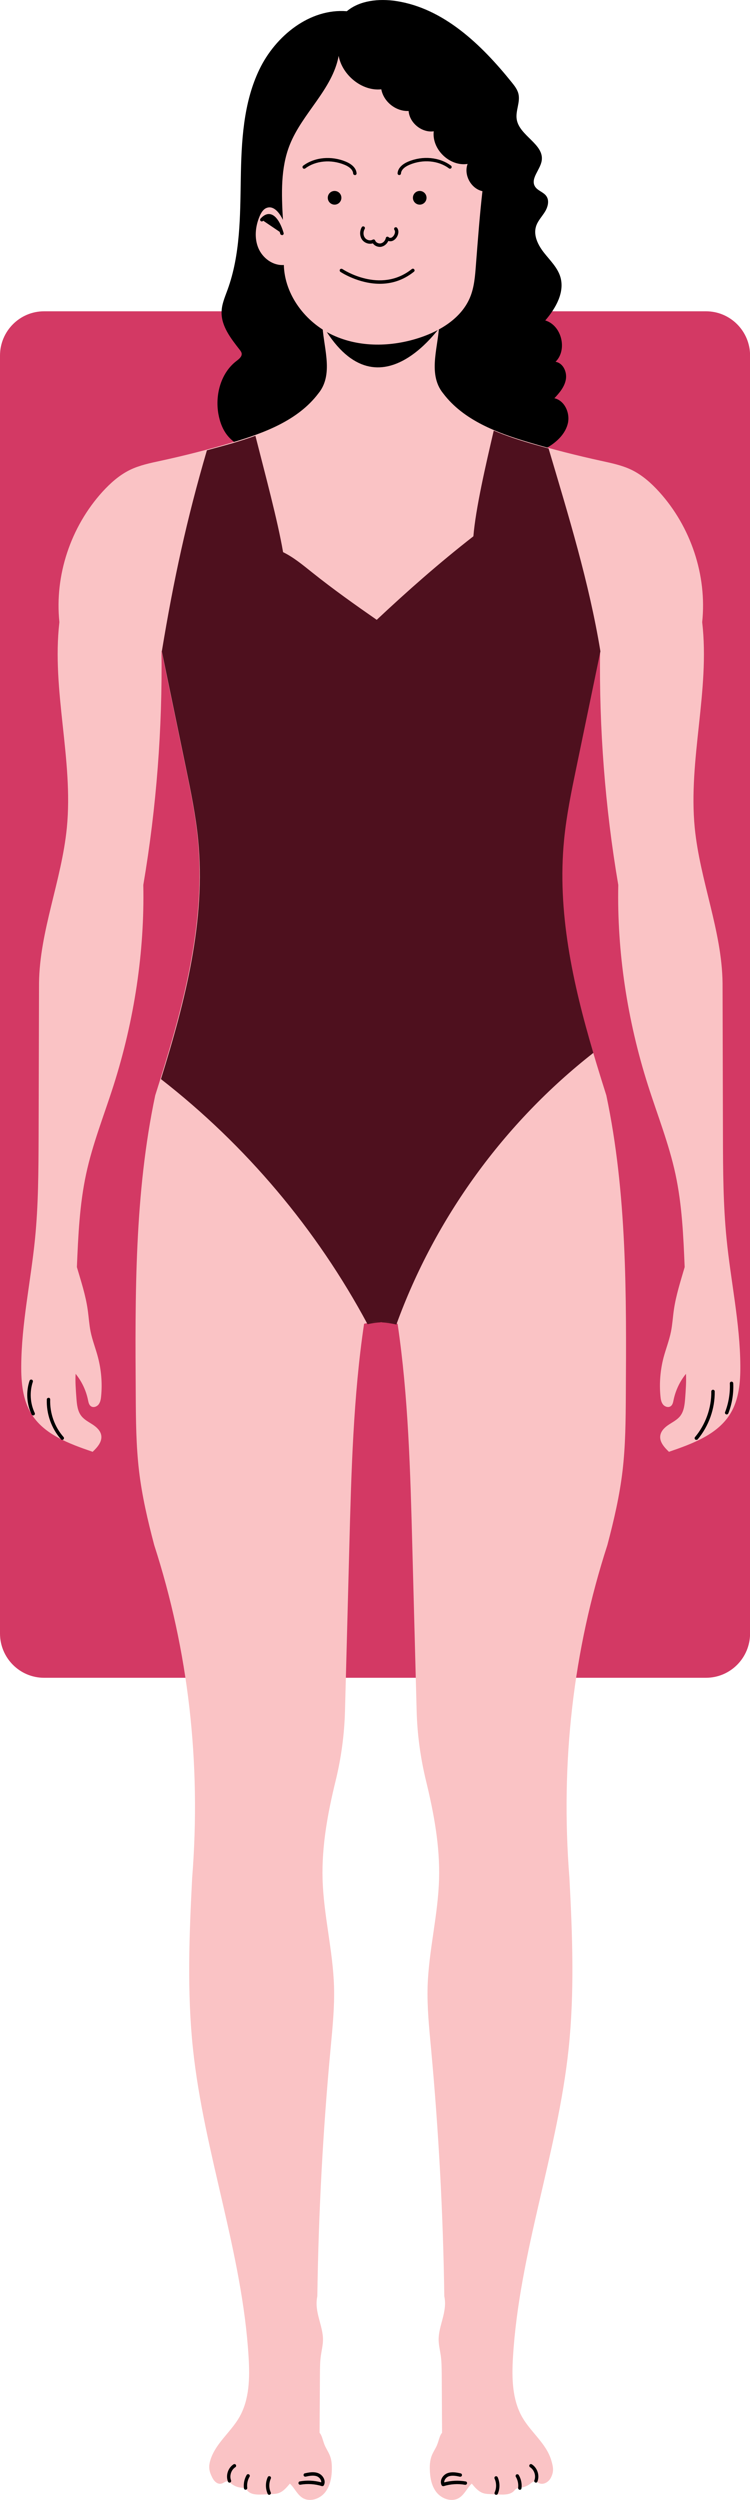 <svg width="27" height="90" viewBox="0 0 27 90" fill="none" xmlns="http://www.w3.org/2000/svg">
<g clip-path="url(#clip0_46_3608)">
<path d="M25.413 60.398H1.587C0.711 60.398 0 59.684 0 58.804V12.8C0 11.92 0.711 11.206 1.587 11.206H25.416C26.291 11.206 27.003 11.92 27.003 12.8V58.804C27 59.686 26.291 60.398 25.413 60.398Z" fill="#D33964"/>
<path d="M12.486 0.404C11.152 0.296 9.919 1.291 9.338 2.5C8.756 3.709 8.69 5.101 8.668 6.446C8.646 7.79 8.651 9.169 8.192 10.43C8.099 10.689 7.984 10.945 7.977 11.221C7.96 11.738 8.313 12.186 8.631 12.593C8.661 12.632 8.693 12.674 8.7 12.723C8.717 12.836 8.604 12.925 8.514 12.994C7.955 13.42 7.741 14.201 7.861 14.895C7.913 15.188 8.018 15.479 8.212 15.706C8.398 15.925 8.656 16.07 8.913 16.198C9.519 16.499 10.166 16.728 10.838 16.787C12.145 16.905 13.428 16.383 14.737 16.334C15.588 16.302 16.434 16.469 17.285 16.528C18.136 16.587 19.033 16.523 19.759 16.078C20.078 15.88 20.367 15.592 20.446 15.225C20.524 14.858 20.323 14.418 19.958 14.336C20.144 14.139 20.328 13.92 20.372 13.652C20.416 13.383 20.267 13.066 19.999 13.024C20.438 12.593 20.218 11.709 19.629 11.536C20.007 11.098 20.34 10.517 20.171 9.962C20.068 9.63 19.806 9.379 19.59 9.105C19.374 8.832 19.193 8.48 19.298 8.147C19.359 7.953 19.506 7.803 19.614 7.63C19.722 7.458 19.786 7.224 19.668 7.059C19.565 6.911 19.352 6.867 19.259 6.712C19.087 6.426 19.453 6.111 19.502 5.781C19.592 5.187 18.695 4.887 18.602 4.296C18.553 3.993 18.734 3.682 18.665 3.384C18.629 3.224 18.523 3.089 18.42 2.961C17.329 1.604 15.97 0.296 14.259 0.037C13.636 -0.056 12.95 0.015 12.486 0.404Z" fill="black"/>
<path d="M17.863 6.091C17.655 6.091 17.447 6.037 17.265 5.926C16.89 5.694 16.684 5.244 16.716 4.808C16.711 4.808 16.706 4.808 16.704 4.808C16.127 4.808 15.568 4.428 15.37 3.879C14.916 3.968 14.406 3.754 14.163 3.355C14.124 3.291 14.073 3.19 14.05 3.071C14.004 3.084 13.955 3.091 13.906 3.094C13.609 3.108 13.312 2.943 13.165 2.685C13.148 2.655 13.158 2.618 13.187 2.601C13.217 2.584 13.254 2.594 13.271 2.623C13.396 2.842 13.648 2.983 13.899 2.97C13.945 2.968 13.992 2.961 14.038 2.948C14.038 2.897 14.048 2.845 14.065 2.791C14.102 2.68 14.19 2.586 14.301 2.539C14.394 2.5 14.489 2.498 14.573 2.535C14.588 2.542 14.6 2.554 14.605 2.569C14.61 2.584 14.61 2.601 14.605 2.616C14.521 2.805 14.36 2.953 14.171 3.034C14.183 3.118 14.217 3.204 14.269 3.291C14.485 3.643 14.931 3.832 15.335 3.761C15.301 3.621 15.306 3.507 15.353 3.414C15.389 3.34 15.463 3.281 15.544 3.261C15.613 3.244 15.676 3.254 15.73 3.291C15.845 3.369 15.853 3.539 15.787 3.648C15.733 3.734 15.642 3.798 15.507 3.845C15.502 3.847 15.497 3.847 15.492 3.85C15.676 4.337 16.196 4.685 16.713 4.685C16.721 4.685 16.728 4.685 16.736 4.685C16.753 4.601 16.777 4.52 16.812 4.438C16.851 4.35 16.939 4.231 17.052 4.192C17.113 4.17 17.174 4.172 17.231 4.202C17.287 4.231 17.329 4.283 17.346 4.352C17.366 4.433 17.349 4.527 17.302 4.593C17.236 4.685 17.128 4.746 16.968 4.781C16.927 4.79 16.885 4.795 16.843 4.8C16.809 5.194 16.995 5.613 17.331 5.82C17.758 6.083 18.383 5.975 18.697 5.581C18.719 5.554 18.756 5.551 18.783 5.571C18.81 5.593 18.815 5.63 18.793 5.657C18.567 5.938 18.217 6.091 17.863 6.091ZM17.133 4.3C17.12 4.3 17.108 4.303 17.094 4.308C17.03 4.33 16.961 4.404 16.924 4.49C16.897 4.549 16.878 4.611 16.863 4.675C16.89 4.672 16.917 4.667 16.944 4.66C17.072 4.633 17.157 4.588 17.204 4.522C17.231 4.483 17.241 4.428 17.228 4.382C17.224 4.359 17.209 4.327 17.177 4.31C17.162 4.305 17.148 4.3 17.133 4.3ZM15.608 3.377C15.595 3.377 15.583 3.379 15.576 3.382C15.529 3.394 15.485 3.429 15.465 3.47C15.434 3.537 15.431 3.621 15.458 3.731C15.463 3.729 15.468 3.729 15.47 3.727C15.576 3.69 15.647 3.643 15.684 3.584C15.72 3.525 15.718 3.431 15.664 3.392C15.644 3.382 15.625 3.377 15.608 3.377ZM14.448 2.633C14.416 2.633 14.384 2.64 14.352 2.655C14.276 2.69 14.21 2.756 14.185 2.835C14.178 2.857 14.173 2.879 14.168 2.904C14.288 2.845 14.391 2.751 14.46 2.636C14.455 2.633 14.45 2.633 14.448 2.633Z" fill="black"/>
<path d="M19.254 15.642C18.815 15.642 18.401 15.297 18.337 14.856C18.312 14.693 18.339 14.531 18.403 14.381C18.251 14.317 18.114 14.198 18.016 14.038C17.873 13.802 17.837 13.519 17.819 13.299C17.807 13.11 17.805 12.859 17.9 12.647C17.883 12.59 17.871 12.531 17.869 12.474C17.859 12.265 17.927 12.039 18.084 11.785C18.131 11.709 18.182 11.635 18.234 11.558C18.312 11.443 18.393 11.324 18.457 11.201C18.663 10.797 18.705 10.273 18.577 9.723C18.459 9.224 18.227 8.753 18.001 8.298C17.986 8.268 17.998 8.231 18.028 8.214C18.057 8.199 18.094 8.211 18.109 8.241C18.339 8.701 18.575 9.179 18.695 9.694C18.83 10.273 18.783 10.827 18.565 11.255C18.499 11.386 18.415 11.509 18.334 11.625C18.285 11.699 18.234 11.77 18.19 11.846C18.047 12.078 17.981 12.282 17.991 12.464C17.991 12.474 17.991 12.482 17.994 12.492C18.008 12.474 18.025 12.455 18.043 12.438C18.17 12.309 18.386 12.263 18.57 12.322C18.712 12.368 18.808 12.472 18.83 12.602C18.849 12.721 18.805 12.839 18.707 12.93C18.594 13.036 18.44 13.08 18.302 13.046C18.16 13.011 18.05 12.918 17.976 12.8C17.942 12.93 17.932 13.088 17.945 13.285C17.959 13.489 17.994 13.753 18.123 13.969C18.207 14.11 18.329 14.213 18.459 14.265C18.597 14.031 18.827 13.854 19.099 13.809C19.134 13.804 19.163 13.826 19.171 13.858C19.193 13.979 19.158 14.107 19.072 14.213C18.974 14.336 18.83 14.415 18.68 14.422C18.629 14.425 18.577 14.42 18.526 14.41C18.467 14.541 18.442 14.686 18.462 14.829C18.521 15.235 18.942 15.558 19.347 15.504C19.379 15.499 19.411 15.523 19.416 15.558C19.421 15.592 19.396 15.622 19.362 15.627C19.325 15.639 19.291 15.642 19.254 15.642ZM18.584 14.304C18.614 14.309 18.641 14.309 18.67 14.307C18.783 14.299 18.898 14.238 18.974 14.144C19.021 14.085 19.048 14.019 19.053 13.952C18.859 14.001 18.692 14.134 18.584 14.304ZM18.035 12.654C18.087 12.785 18.19 12.898 18.329 12.932C18.425 12.955 18.54 12.923 18.624 12.846C18.69 12.785 18.722 12.703 18.709 12.627C18.69 12.509 18.592 12.462 18.533 12.442C18.393 12.396 18.224 12.432 18.128 12.526C18.092 12.566 18.06 12.607 18.035 12.654Z" fill="black"/>
<path d="M9.475 15.181C9.379 15.181 9.281 15.151 9.203 15.092C9.105 15.021 9.051 14.915 9.058 14.804C9.073 14.59 9.281 14.459 9.47 14.405C9.629 14.361 9.796 14.351 9.96 14.368C10 14.055 9.948 13.73 9.811 13.45C9.803 13.432 9.794 13.415 9.784 13.398C9.701 13.531 9.583 13.627 9.445 13.661C9.313 13.693 9.156 13.652 9.048 13.55C8.958 13.464 8.916 13.354 8.933 13.243C8.95 13.147 9.009 13.063 9.1 13.006C9.21 12.937 9.355 12.92 9.475 12.957C9.578 12.989 9.671 13.053 9.754 13.147C9.759 13.132 9.762 13.117 9.764 13.102C9.821 12.812 9.737 12.484 9.509 12.1C9.448 11.994 9.379 11.893 9.311 11.79C9.176 11.588 9.036 11.376 8.94 11.147C8.769 10.731 8.788 10.314 8.992 10.031C9.011 10.004 9.051 9.999 9.078 10.016C9.105 10.036 9.112 10.075 9.092 10.103C8.913 10.351 8.899 10.723 9.056 11.098C9.146 11.317 9.284 11.524 9.414 11.721C9.482 11.824 9.551 11.928 9.615 12.036C9.86 12.447 9.946 12.802 9.884 13.124C9.875 13.174 9.862 13.22 9.845 13.265C9.87 13.304 9.894 13.346 9.919 13.393C10.068 13.696 10.125 14.05 10.081 14.388C10.245 14.422 10.399 14.489 10.539 14.585C10.566 14.605 10.573 14.642 10.556 14.671C10.537 14.701 10.5 14.706 10.47 14.688C10.348 14.602 10.206 14.543 10.061 14.511C10.056 14.536 10.049 14.563 10.044 14.587C10.002 14.752 9.889 15.045 9.624 15.151C9.575 15.171 9.526 15.181 9.475 15.181ZM9.806 14.484C9.703 14.484 9.602 14.496 9.502 14.523C9.36 14.563 9.19 14.661 9.181 14.811C9.176 14.903 9.237 14.964 9.274 14.991C9.362 15.055 9.485 15.075 9.578 15.038C9.791 14.954 9.884 14.701 9.921 14.558C9.926 14.536 9.931 14.513 9.936 14.491C9.894 14.486 9.85 14.484 9.806 14.484ZM9.345 13.06C9.281 13.06 9.217 13.078 9.164 13.11C9.102 13.147 9.063 13.201 9.053 13.262C9.038 13.356 9.095 13.425 9.129 13.459C9.208 13.531 9.32 13.563 9.414 13.541C9.551 13.506 9.647 13.398 9.705 13.28C9.637 13.191 9.548 13.11 9.438 13.075C9.409 13.065 9.377 13.06 9.345 13.06Z" fill="black"/>
<path d="M15.816 11.598C15.804 12.034 15.703 12.465 15.664 12.898C15.625 13.334 15.649 13.792 15.958 14.166C16.691 15.134 17.903 15.587 19.065 15.93C19.911 16.181 20.767 16.398 21.63 16.587C22.008 16.671 22.392 16.747 22.741 16.917C23.123 17.104 23.447 17.393 23.734 17.71C24.869 18.966 25.455 20.707 25.279 22.397C25.563 24.855 24.771 27.34 25.011 29.803C25.198 31.696 25.99 33.516 26.012 35.386C26.017 37.223 26.022 39.058 26.026 40.895C26.029 42.131 26.034 43.37 26.157 44.601C26.308 46.123 26.642 47.631 26.652 49.163C26.657 49.756 26.603 50.377 26.296 50.884C25.838 51.64 24.935 51.97 24.082 52.263C23.915 52.103 23.734 51.904 23.771 51.675C23.798 51.505 23.937 51.377 24.08 51.283C24.222 51.189 24.381 51.111 24.487 50.975C24.626 50.798 24.648 50.556 24.666 50.332C24.688 50.034 24.71 49.736 24.695 49.456C24.474 49.727 24.32 50.054 24.249 50.396C24.232 50.48 24.214 50.576 24.143 50.623C24.058 50.682 23.93 50.64 23.866 50.556C23.802 50.473 23.785 50.364 23.776 50.258C23.731 49.793 23.771 49.32 23.888 48.869C23.972 48.557 24.092 48.251 24.156 47.934C24.207 47.678 24.222 47.414 24.259 47.155C24.335 46.628 24.501 46.121 24.648 45.614C24.602 44.493 24.553 43.368 24.317 42.269C24.082 41.176 23.665 40.132 23.327 39.068C22.579 36.721 22.209 34.253 22.258 31.857C21.779 29.049 21.566 26.195 21.603 23.419C21.316 24.808 21.027 26.197 20.74 27.586C20.561 28.451 20.382 29.315 20.296 30.194C19.989 33.319 20.875 36.422 21.828 39.432C22.572 42.964 22.552 46.609 22.53 50.219C22.525 51.13 22.518 52.041 22.412 52.945C22.307 53.839 22.103 54.721 21.865 55.622C20.639 59.405 20.169 63.432 20.5 67.614C20.607 69.66 20.686 71.719 20.47 73.758C20.073 77.502 18.69 81.102 18.467 84.861C18.423 85.599 18.435 86.383 18.805 87.023C19.116 87.562 19.668 87.966 19.845 88.565C19.918 88.811 19.948 88.969 19.83 89.198C19.744 89.362 19.543 89.473 19.381 89.38C19.34 89.358 19.3 89.326 19.254 89.326C19.192 89.323 19.141 89.372 19.092 89.409C18.996 89.486 18.881 89.532 18.761 89.55C18.7 89.557 18.636 89.56 18.584 89.592C18.55 89.614 18.526 89.648 18.496 89.678C18.366 89.806 18.163 89.806 17.981 89.799C17.863 89.793 17.748 89.789 17.631 89.784C17.555 89.781 17.479 89.776 17.407 89.754C17.209 89.695 17.076 89.513 16.983 89.407C16.814 89.567 16.718 89.808 16.517 89.927C16.26 90.077 15.909 89.959 15.72 89.727C15.532 89.496 15.478 89.18 15.473 88.88C15.47 88.72 15.482 88.56 15.539 88.409C15.588 88.276 15.671 88.161 15.728 88.03C15.799 87.863 15.823 87.675 15.914 87.577C15.909 86.873 15.907 86.168 15.902 85.466C15.899 85.242 15.899 85.018 15.867 84.796C15.841 84.609 15.794 84.425 15.791 84.235C15.784 83.715 16.115 83.225 15.995 82.664C15.953 79.684 15.791 76.706 15.517 73.739C15.448 72.997 15.372 72.254 15.394 71.51C15.434 70.217 15.769 68.946 15.806 67.651C15.841 66.451 15.617 65.267 15.34 64.121C15.137 63.289 15.021 62.439 14.999 61.585L14.845 55.738C14.774 52.999 14.7 50.251 14.313 47.655C14.011 47.577 13.695 47.542 13.383 47.557H14.036C13.724 47.542 13.408 47.577 13.107 47.655C12.719 50.251 12.646 52.999 12.574 55.738L12.42 61.585C12.398 62.439 12.283 63.291 12.079 64.121C11.8 65.264 11.579 66.449 11.613 67.651C11.65 68.944 11.986 70.217 12.025 71.51C12.047 72.254 11.971 72.997 11.902 73.739C11.625 76.706 11.466 79.684 11.424 82.664C11.302 83.223 11.633 83.715 11.628 84.235C11.625 84.425 11.579 84.609 11.552 84.796C11.52 85.018 11.52 85.242 11.518 85.466C11.513 86.171 11.51 86.875 11.505 87.577C11.596 87.675 11.62 87.863 11.692 88.03C11.748 88.161 11.831 88.276 11.88 88.409C11.937 88.557 11.949 88.72 11.947 88.88C11.944 89.18 11.888 89.493 11.699 89.727C11.51 89.959 11.159 90.077 10.902 89.927C10.701 89.808 10.605 89.567 10.436 89.407C10.343 89.513 10.208 89.695 10.012 89.754C9.941 89.776 9.862 89.779 9.789 89.784C9.671 89.789 9.556 89.793 9.438 89.799C9.257 89.806 9.051 89.806 8.923 89.678C8.894 89.648 8.869 89.614 8.835 89.592C8.783 89.56 8.72 89.557 8.658 89.55C8.538 89.535 8.423 89.486 8.327 89.409C8.278 89.37 8.227 89.323 8.165 89.326C8.119 89.328 8.08 89.358 8.038 89.38C7.876 89.471 7.731 89.362 7.646 89.198C7.528 88.969 7.499 88.811 7.572 88.565C7.751 87.966 8.3 87.562 8.612 87.023C8.982 86.383 8.994 85.599 8.95 84.861C8.727 81.102 7.344 77.502 6.947 73.758C6.731 71.719 6.812 69.66 6.917 67.614C7.248 63.432 6.775 59.405 5.552 55.622C5.314 54.721 5.11 53.839 5.005 52.945C4.899 52.041 4.892 51.128 4.887 50.219C4.863 46.609 4.843 42.964 5.588 39.432C6.542 36.425 7.427 33.319 7.121 30.194C7.035 29.315 6.856 28.451 6.677 27.586C6.39 26.197 6.101 24.808 5.814 23.419C5.848 26.195 5.637 29.049 5.159 31.857C5.208 34.253 4.836 36.721 4.09 39.068C3.752 40.132 3.332 41.176 3.099 42.269C2.864 43.365 2.815 44.493 2.768 45.614C2.916 46.121 3.085 46.628 3.158 47.155C3.195 47.414 3.21 47.678 3.261 47.934C3.325 48.251 3.448 48.554 3.529 48.869C3.646 49.32 3.686 49.795 3.641 50.258C3.632 50.362 3.614 50.473 3.551 50.556C3.487 50.64 3.359 50.684 3.274 50.623C3.202 50.574 3.185 50.48 3.168 50.396C3.097 50.052 2.943 49.727 2.722 49.456C2.705 49.736 2.729 50.034 2.751 50.332C2.768 50.559 2.79 50.798 2.93 50.975C3.036 51.111 3.195 51.189 3.337 51.283C3.48 51.377 3.619 51.505 3.646 51.675C3.681 51.904 3.502 52.105 3.335 52.263C2.482 51.97 1.579 51.64 1.121 50.884C0.814 50.377 0.76 49.756 0.765 49.163C0.775 47.633 1.108 46.126 1.26 44.601C1.383 43.37 1.385 42.131 1.39 40.895C1.395 39.058 1.4 37.223 1.405 35.386C1.427 33.519 2.219 31.696 2.406 29.803C2.648 27.34 1.854 24.855 2.138 22.397C1.962 20.705 2.548 18.966 3.683 17.71C3.97 17.395 4.294 17.104 4.676 16.917C5.024 16.747 5.409 16.669 5.787 16.587C6.65 16.4 7.506 16.181 8.352 15.93C9.514 15.587 10.726 15.134 11.459 14.166C11.768 13.792 11.792 13.332 11.753 12.898C11.714 12.462 11.613 12.034 11.601 11.598" fill="#FAC3C5"/>
<path d="M2.241 51.834C2.224 51.834 2.207 51.827 2.195 51.812C1.851 51.421 1.667 50.899 1.685 50.377C1.685 50.342 1.717 50.322 1.748 50.317C1.783 50.317 1.81 50.347 1.807 50.381C1.79 50.871 1.964 51.364 2.288 51.731C2.31 51.756 2.307 51.795 2.283 51.817C2.271 51.83 2.256 51.834 2.241 51.834Z" fill="black"/>
<path d="M1.194 50.953C1.172 50.953 1.15 50.941 1.138 50.918C0.959 50.542 0.932 50.098 1.064 49.704C1.074 49.672 1.111 49.655 1.143 49.665C1.175 49.675 1.192 49.712 1.182 49.744C1.059 50.108 1.086 50.52 1.251 50.867C1.265 50.896 1.253 50.933 1.221 50.948C1.211 50.953 1.202 50.953 1.194 50.953Z" fill="black"/>
<path d="M25.068 51.834C25.053 51.834 25.041 51.83 25.029 51.82C25.002 51.798 24.999 51.758 25.021 51.733C25.401 51.28 25.615 50.682 25.607 50.091C25.607 50.056 25.634 50.029 25.669 50.029C25.703 50.029 25.73 50.056 25.73 50.091C25.74 50.712 25.514 51.34 25.117 51.815C25.105 51.827 25.085 51.834 25.068 51.834Z" fill="black"/>
<path d="M26.159 50.919C26.152 50.919 26.144 50.916 26.137 50.913C26.105 50.901 26.09 50.864 26.103 50.835C26.23 50.507 26.289 50.15 26.274 49.8C26.272 49.766 26.299 49.739 26.333 49.736C26.365 49.736 26.394 49.761 26.397 49.795C26.414 50.162 26.353 50.539 26.218 50.882C26.206 50.904 26.183 50.919 26.159 50.919Z" fill="black"/>
<path d="M11.603 89.498C11.598 89.498 11.591 89.498 11.586 89.496C11.338 89.419 11.071 89.402 10.816 89.446C10.782 89.454 10.75 89.429 10.745 89.397C10.74 89.362 10.762 89.331 10.794 89.326C11.049 89.281 11.314 89.293 11.564 89.36C11.567 89.331 11.562 89.306 11.552 89.286C11.527 89.222 11.471 89.168 11.407 89.143C11.28 89.097 11.125 89.129 11.003 89.156C10.971 89.163 10.936 89.141 10.929 89.109C10.922 89.074 10.944 89.042 10.976 89.035C11.115 89.005 11.29 88.969 11.449 89.028C11.547 89.064 11.63 89.146 11.667 89.242C11.697 89.318 11.694 89.397 11.66 89.463C11.648 89.486 11.625 89.498 11.603 89.498Z" fill="black"/>
<path d="M9.693 89.811C9.669 89.811 9.647 89.799 9.637 89.774C9.551 89.584 9.553 89.36 9.639 89.173C9.654 89.141 9.691 89.129 9.72 89.143C9.752 89.158 9.764 89.195 9.75 89.225C9.678 89.38 9.676 89.564 9.747 89.722C9.762 89.754 9.747 89.789 9.718 89.803C9.71 89.811 9.701 89.811 9.693 89.811Z" fill="black"/>
<path d="M8.842 89.629C8.813 89.629 8.786 89.606 8.781 89.574C8.761 89.409 8.796 89.239 8.879 89.097C8.896 89.067 8.935 89.057 8.962 89.074C8.992 89.092 9.002 89.129 8.985 89.158C8.913 89.276 8.884 89.419 8.901 89.557C8.906 89.592 8.882 89.621 8.847 89.626C8.847 89.629 8.845 89.629 8.842 89.629Z" fill="black"/>
<path d="M8.264 89.372C8.239 89.372 8.217 89.358 8.207 89.333C8.119 89.111 8.21 88.838 8.408 88.712C8.438 88.693 8.474 88.703 8.492 88.732C8.509 88.762 8.501 88.799 8.472 88.816C8.322 88.912 8.254 89.124 8.318 89.289C8.33 89.321 8.315 89.355 8.283 89.368C8.278 89.37 8.271 89.372 8.264 89.372Z" fill="black"/>
<path d="M15.953 89.498C15.931 89.498 15.909 89.486 15.899 89.466C15.865 89.399 15.863 89.321 15.892 89.244C15.929 89.148 16.012 89.067 16.11 89.03C16.272 88.971 16.444 89.008 16.584 89.037C16.615 89.045 16.637 89.077 16.63 89.111C16.623 89.143 16.591 89.165 16.557 89.158C16.434 89.131 16.279 89.099 16.152 89.146C16.088 89.17 16.029 89.227 16.005 89.289C15.998 89.308 15.99 89.335 15.993 89.362C16.243 89.296 16.508 89.284 16.763 89.328C16.797 89.333 16.819 89.365 16.812 89.399C16.807 89.431 16.777 89.456 16.741 89.449C16.485 89.404 16.218 89.422 15.97 89.498C15.966 89.498 15.958 89.498 15.953 89.498Z" fill="black"/>
<path d="M17.864 89.811C17.856 89.811 17.846 89.808 17.839 89.806C17.807 89.791 17.795 89.757 17.807 89.725C17.878 89.57 17.876 89.382 17.805 89.227C17.79 89.195 17.805 89.161 17.834 89.146C17.864 89.131 17.9 89.146 17.915 89.175C18.001 89.363 18.003 89.587 17.918 89.776C17.91 89.799 17.886 89.811 17.864 89.811Z" fill="black"/>
<path d="M18.715 89.629C18.712 89.629 18.71 89.629 18.707 89.629C18.673 89.624 18.651 89.594 18.653 89.559C18.67 89.422 18.641 89.281 18.57 89.161C18.553 89.131 18.562 89.094 18.592 89.077C18.621 89.06 18.658 89.07 18.675 89.099C18.761 89.242 18.795 89.412 18.773 89.577C18.771 89.606 18.744 89.629 18.715 89.629Z" fill="black"/>
<path d="M19.293 89.372C19.286 89.372 19.278 89.37 19.271 89.367C19.239 89.355 19.224 89.318 19.237 89.289C19.303 89.124 19.234 88.912 19.082 88.816C19.053 88.799 19.046 88.759 19.063 88.732C19.08 88.702 19.119 88.695 19.146 88.712C19.347 88.84 19.435 89.114 19.347 89.333C19.34 89.358 19.318 89.372 19.293 89.372Z" fill="black"/>
<path d="M11.549 11.595C11.549 11.595 13.438 12.992 15.98 11.581C15.98 11.581 13.599 15.27 11.549 11.595Z" fill="black"/>
<path d="M17.368 6.882C16.956 6.793 16.686 6.295 16.834 5.901C16.191 6.002 15.539 5.377 15.615 4.727C15.186 4.786 14.744 4.429 14.71 3.995C14.254 4.017 13.81 3.665 13.727 3.215C13.021 3.291 12.314 2.69 12.192 2.01C11.969 3.219 10.88 4.077 10.429 5.219C10.103 6.044 10.13 6.958 10.186 7.916C10.073 7.68 9.867 7.399 9.617 7.478C9.482 7.519 9.401 7.655 9.347 7.783C9.193 8.145 9.149 8.569 9.301 8.931C9.453 9.293 9.828 9.571 10.218 9.539C10.247 10.62 11 11.605 11.974 12.061C12.95 12.517 14.102 12.492 15.122 12.152C15.875 11.901 16.618 11.438 16.922 10.704C17.074 10.339 17.103 9.935 17.133 9.541C17.204 8.623 17.273 7.709 17.368 6.882Z" fill="#FAC3C5"/>
<path d="M12.775 6.302C12.743 6.302 12.717 6.278 12.714 6.246C12.702 6.081 12.515 5.977 12.405 5.933C11.922 5.731 11.366 5.78 10.988 6.064C10.961 6.083 10.922 6.078 10.902 6.051C10.882 6.024 10.887 5.985 10.914 5.965C11.326 5.657 11.929 5.601 12.452 5.82C12.687 5.918 12.824 6.066 12.837 6.238C12.839 6.273 12.815 6.302 12.78 6.305C12.778 6.302 12.775 6.302 12.775 6.302Z" fill="black"/>
<path d="M14.374 6.302C14.372 6.302 14.372 6.302 14.369 6.302C14.335 6.3 14.31 6.27 14.313 6.236C14.325 6.066 14.462 5.916 14.698 5.817C15.22 5.598 15.823 5.655 16.235 5.963C16.262 5.982 16.267 6.022 16.248 6.049C16.228 6.076 16.189 6.081 16.162 6.061C15.784 5.778 15.227 5.726 14.744 5.931C14.634 5.977 14.448 6.078 14.435 6.243C14.433 6.278 14.406 6.302 14.374 6.302Z" fill="black"/>
<path d="M13.675 8.888C13.575 8.888 13.477 8.839 13.423 8.76C13.29 8.802 13.129 8.753 13.038 8.632C12.947 8.507 12.94 8.322 13.023 8.179C13.04 8.15 13.077 8.14 13.107 8.157C13.136 8.174 13.146 8.211 13.129 8.241C13.07 8.342 13.072 8.472 13.136 8.558C13.2 8.647 13.33 8.679 13.418 8.627C13.433 8.617 13.452 8.617 13.469 8.622C13.486 8.627 13.499 8.642 13.506 8.659C13.536 8.733 13.631 8.78 13.715 8.76C13.798 8.741 13.869 8.662 13.889 8.568C13.894 8.546 13.911 8.526 13.933 8.521C13.955 8.516 13.979 8.524 13.994 8.541C14.011 8.561 14.048 8.568 14.082 8.558C14.124 8.544 14.158 8.504 14.178 8.475C14.215 8.418 14.239 8.332 14.2 8.278C14.181 8.251 14.185 8.211 14.212 8.191C14.239 8.172 14.279 8.177 14.298 8.206C14.377 8.315 14.337 8.455 14.279 8.544C14.234 8.61 14.181 8.654 14.122 8.674C14.073 8.691 14.024 8.689 13.979 8.674C13.933 8.775 13.845 8.854 13.742 8.879C13.722 8.886 13.697 8.888 13.675 8.888Z" fill="black"/>
<path d="M15.11 7.367C15.245 7.367 15.355 7.256 15.355 7.12C15.355 6.984 15.245 6.874 15.11 6.874C14.974 6.874 14.865 6.984 14.865 7.12C14.865 7.256 14.974 7.367 15.11 7.367Z" fill="black"/>
<path d="M12.045 7.367C12.18 7.367 12.29 7.256 12.29 7.12C12.29 6.984 12.18 6.874 12.045 6.874C11.909 6.874 11.8 6.984 11.8 7.12C11.8 7.256 11.909 7.367 12.045 7.367Z" fill="black"/>
<path d="M13.673 10.216C12.896 10.216 12.263 9.792 12.256 9.787C12.229 9.768 12.221 9.731 12.238 9.701C12.258 9.674 12.295 9.667 12.324 9.684C12.339 9.694 13.688 10.595 14.825 9.686C14.852 9.664 14.892 9.669 14.911 9.696C14.933 9.723 14.928 9.763 14.901 9.782C14.497 10.107 14.068 10.216 13.673 10.216Z" fill="black"/>
<path d="M10.149 8.401C10.149 8.401 9.877 7.398 9.423 7.91Z" fill="black"/>
<path d="M10.149 8.462C10.122 8.462 10.098 8.445 10.09 8.418C10.051 8.27 9.904 7.876 9.713 7.832C9.639 7.814 9.556 7.854 9.47 7.952C9.448 7.977 9.409 7.979 9.384 7.957C9.36 7.935 9.357 7.896 9.379 7.871C9.499 7.738 9.62 7.684 9.742 7.713C10.039 7.782 10.193 8.327 10.21 8.388C10.22 8.42 10.201 8.455 10.166 8.465C10.162 8.462 10.154 8.462 10.149 8.462Z" fill="black"/>
<path d="M19.08 15.957C18.643 15.829 18.2 15.683 17.775 15.501C17.483 16.75 17.123 18.316 17.042 19.306C15.794 20.279 14.664 21.279 13.562 22.313C12.775 21.766 11.988 21.207 11.236 20.606C10.902 20.34 10.573 20.064 10.191 19.877C9.997 18.742 9.539 17.048 9.195 15.688C8.921 15.787 8.641 15.875 8.367 15.957C8.062 16.045 7.756 16.127 7.449 16.21C6.721 18.693 6.248 20.887 5.826 23.448C6.113 24.837 6.402 26.226 6.689 27.615C6.868 28.48 7.047 29.344 7.133 30.224C7.418 33.135 6.67 36.031 5.794 38.846C8.85 41.225 11.4 44.252 13.232 47.67C13.393 47.633 13.558 47.611 13.722 47.601C13.697 47.598 13.675 47.596 13.651 47.596H13.393C13.479 47.591 13.565 47.593 13.651 47.596H13.791C13.876 47.593 13.962 47.591 14.048 47.596H13.791C13.766 47.596 13.744 47.598 13.72 47.601C13.906 47.613 14.09 47.64 14.269 47.682C15.662 43.843 18.153 40.414 21.36 37.903C20.617 35.386 20.053 32.812 20.308 30.224C20.394 29.344 20.573 28.48 20.752 27.615C21.039 26.226 21.328 24.837 21.615 23.448C21.206 20.961 20.465 18.562 19.749 16.144C19.531 16.082 19.305 16.023 19.08 15.957Z" fill="#4E101E"/>
</g>
<defs>
<clipPath id="clip0_46_3608">
<rect width="27" height="90" fill="white"/>
</clipPath>
</defs>
</svg>
